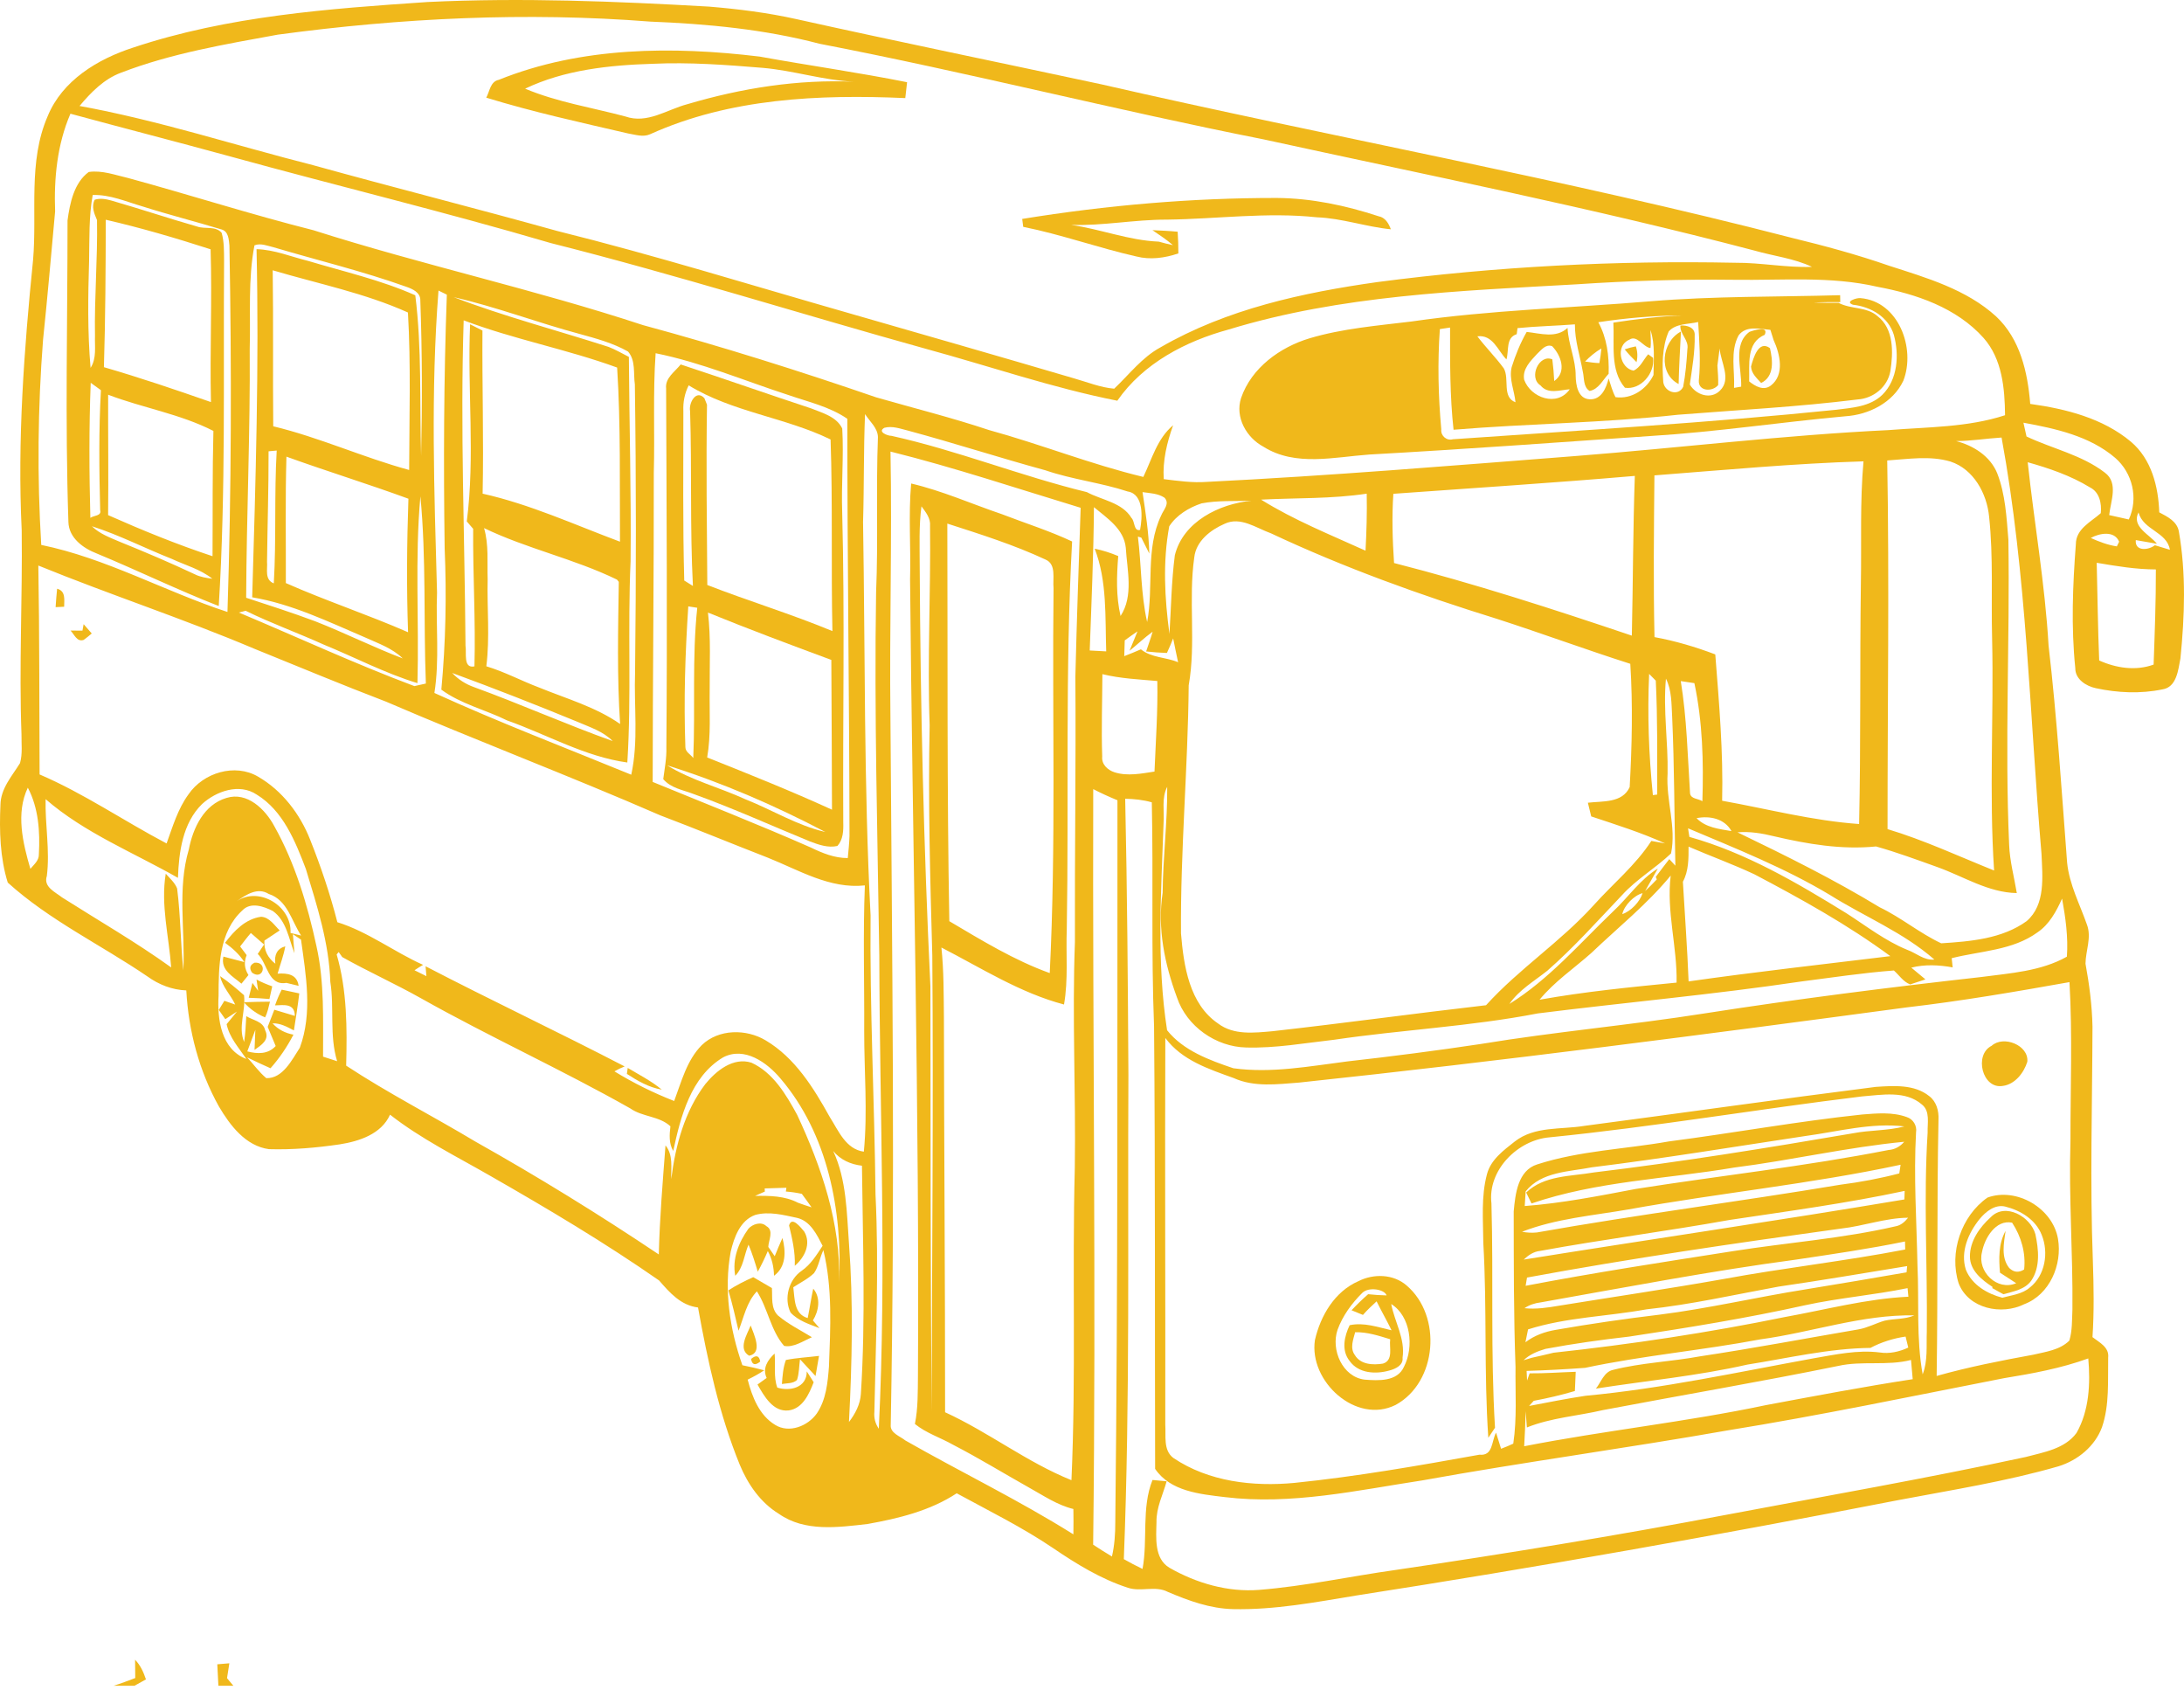 <svg width="112" height="87" viewBox="0 0 112 87" fill="none" xmlns="http://www.w3.org/2000/svg">
<path d="M21.927 0.103C26.739 -0.128 31.557 0.065 36.362 0.339C37.868 0.464 39.371 0.652 40.845 0.981C46.038 2.134 51.249 3.201 56.452 4.317C68.246 7.02 80.165 9.166 91.886 12.193C93.567 12.602 95.237 13.053 96.874 13.623C98.792 14.242 100.839 14.83 102.365 16.223C103.597 17.378 103.985 19.085 104.114 20.707C105.938 20.961 107.84 21.438 109.282 22.649C110.33 23.537 110.686 24.941 110.731 26.267C111.149 26.491 111.641 26.723 111.736 27.244C112.113 29.393 112.034 31.592 111.817 33.757C111.702 34.342 111.627 35.234 110.892 35.343C109.77 35.577 108.592 35.522 107.477 35.282C106.98 35.177 106.416 34.821 106.425 34.252C106.208 32.141 106.292 30.013 106.454 27.902C106.454 27.113 107.226 26.761 107.732 26.31C107.786 25.81 107.664 25.227 107.177 24.987C106.193 24.385 105.087 24.009 103.985 23.698C104.322 26.831 104.872 29.942 105.055 33.097C105.486 36.798 105.723 40.521 106.007 44.238C106.123 45.352 106.655 46.355 107.021 47.399C107.274 48.057 106.955 48.74 106.949 49.407C107.143 50.469 107.285 51.545 107.307 52.627C107.296 56.632 107.174 60.637 107.326 64.64C107.371 65.945 107.393 67.25 107.307 68.552C107.657 68.825 108.174 69.065 108.111 69.603C108.088 70.79 108.185 72.028 107.795 73.168C107.434 74.148 106.551 74.867 105.574 75.171C102.87 75.954 100.087 76.388 97.327 76.912C88.101 78.704 78.847 80.354 69.56 81.797C67.466 82.142 65.36 82.544 63.229 82.496C62.06 82.469 60.952 82.067 59.889 81.613C59.246 81.278 58.51 81.623 57.844 81.402C56.461 80.955 55.21 80.186 54.014 79.374C52.439 78.307 50.728 77.465 49.062 76.558C47.697 77.456 46.074 77.849 44.49 78.132C42.977 78.305 41.271 78.546 39.946 77.613C39.003 77.039 38.351 76.097 37.935 75.09C36.882 72.507 36.29 69.768 35.796 67.032C34.911 66.923 34.347 66.276 33.801 65.648C31.011 63.705 28.084 61.967 25.134 60.279C23.398 59.28 21.586 58.386 20.002 57.147C19.555 58.146 18.422 58.509 17.427 58.668C16.224 58.845 15.005 58.951 13.791 58.915C12.594 58.752 11.798 57.697 11.224 56.723C10.213 54.91 9.665 52.847 9.554 50.776C8.823 50.748 8.141 50.481 7.552 50.054C5.176 48.436 2.544 47.19 0.398 45.248C0.001 43.977 -0.038 42.593 0.023 41.266C0.034 40.424 0.612 39.795 1.027 39.123C1.163 38.645 1.095 38.132 1.102 37.639C0.971 34.159 1.156 30.675 1.113 27.192C0.888 22.563 1.233 17.93 1.696 13.325C1.908 10.87 1.431 8.29 2.443 5.962C3.192 4.124 5.011 3.03 6.814 2.445C11.683 0.818 16.844 0.448 21.927 0.103ZM14.249 1.776C11.538 2.272 8.796 2.731 6.212 3.725C5.336 4.047 4.67 4.73 4.079 5.433C8.135 6.171 12.062 7.455 16.052 8.467C20.218 9.622 24.41 10.68 28.574 11.841C33.62 13.094 38.586 14.642 43.585 16.069C47.421 17.174 51.258 18.272 55.086 19.4C55.763 19.591 56.429 19.867 57.138 19.927C57.91 19.198 58.564 18.32 59.517 17.805C62.911 15.844 66.804 15.002 70.643 14.46C76.719 13.664 82.86 13.346 88.988 13.471C90.304 13.462 91.606 13.729 92.922 13.682C91.994 13.242 90.958 13.13 89.983 12.849C81.657 10.662 73.214 8.982 64.807 7.147C57.187 5.64 49.651 3.713 42.025 2.243C39.195 1.499 36.268 1.224 33.352 1.108C26.985 0.609 20.573 0.922 14.249 1.776ZM3.612 5.83C2.932 7.405 2.763 9.141 2.826 10.841C2.625 13.035 2.438 15.229 2.208 17.419C1.937 20.916 1.901 24.44 2.115 27.937C5.449 28.62 8.448 30.322 11.665 31.374C11.87 25.114 11.879 18.849 11.766 12.588C11.732 12.282 11.723 11.869 11.364 11.764C10.015 11.354 8.645 11.009 7.3 10.58C6.464 10.337 5.643 9.969 4.754 9.997C4.553 11.106 4.591 12.236 4.569 13.36C4.514 15.191 4.485 17.031 4.645 18.86C4.961 18.37 4.853 17.775 4.871 17.224C4.835 15.243 5.011 13.264 4.975 11.283C4.835 10.952 4.672 10.593 4.858 10.239C5.137 10.151 5.431 10.203 5.706 10.28C7.175 10.702 8.627 11.19 10.098 11.61C10.511 11.762 11.051 11.565 11.367 11.937C11.498 12.395 11.486 12.876 11.491 13.346C11.448 19.255 11.583 25.171 11.218 31.07C9.107 30.244 7.065 29.248 4.968 28.379C4.273 28.111 3.528 27.583 3.508 26.759C3.334 21.608 3.465 16.455 3.463 11.301C3.582 10.419 3.795 9.37 4.551 8.817C5.234 8.717 5.921 8.978 6.584 9.13C9.755 9.994 12.886 11 16.072 11.803C21.661 13.584 27.402 14.832 32.975 16.668C37.003 17.757 40.985 19.014 44.932 20.371C46.859 20.925 48.807 21.41 50.712 22.046C53.373 22.776 55.946 23.807 58.632 24.451C59.074 23.532 59.347 22.479 60.16 21.803C59.842 22.69 59.618 23.614 59.679 24.565C60.413 24.653 61.151 24.762 61.893 24.705C68.201 24.392 74.496 23.87 80.793 23.38C86.148 22.96 91.484 22.307 96.851 22.05C98.851 21.889 100.895 21.916 102.823 21.288C102.809 19.911 102.676 18.406 101.724 17.328C100.333 15.772 98.268 15.075 96.275 14.703C93.872 14.145 91.394 14.381 88.952 14.344C86.239 14.31 83.526 14.396 80.82 14.578C74.846 14.916 68.775 15.132 63.008 16.893C60.803 17.494 58.634 18.619 57.298 20.544C53.967 19.886 50.744 18.771 47.469 17.88C41.052 16.098 34.701 14.088 28.242 12.461C22.803 10.861 17.289 9.531 11.822 8.025C9.089 7.276 6.345 6.572 3.612 5.83ZM5.424 11.265C5.42 13.784 5.406 16.305 5.329 18.824C7.178 19.361 9.001 19.979 10.818 20.614C10.757 18.005 10.881 15.393 10.8 12.781C9.028 12.209 7.239 11.683 5.424 11.265ZM13.05 12.577C12.71 14.326 12.858 16.121 12.806 17.891C12.838 22.146 12.642 26.394 12.624 30.646C13.809 31.036 14.998 31.415 16.167 31.853C17.679 32.445 19.135 33.178 20.654 33.755C20.121 33.235 19.41 32.992 18.749 32.691C16.862 31.885 14.966 30.961 12.933 30.623C13.109 24.676 13.292 18.721 13.156 12.774C14.075 12.799 14.933 13.164 15.815 13.38C17.652 13.931 19.539 14.356 21.297 15.139C21.64 17.868 21.514 20.625 21.595 23.369C21.656 20.714 21.651 18.057 21.555 15.404C21.568 14.991 21.148 14.809 20.823 14.698C18.598 13.902 16.298 13.351 14.037 12.679C13.718 12.606 13.375 12.45 13.05 12.577ZM13.985 13.857C14.023 16.523 13.987 19.189 14.012 21.855C16.391 22.427 18.627 23.455 20.983 24.095C20.988 21.406 21.076 18.708 20.92 16.021C18.704 15.023 16.305 14.546 13.985 13.857ZM22.487 14.896C22.083 20.047 22.268 25.223 22.412 30.383C22.344 32.096 22.547 33.832 22.277 35.527C25.594 37.038 29 38.336 32.372 39.718C32.751 37.989 32.505 36.215 32.568 34.463C32.623 29.545 32.627 24.628 32.557 19.711C32.476 19.153 32.607 18.477 32.207 18.023C31.435 17.585 30.567 17.353 29.718 17.119C27.553 16.539 25.452 15.733 23.265 15.234C25.863 16.228 28.562 16.931 31.207 17.784C31.569 17.923 31.905 18.122 32.25 18.297C32.273 21.792 32.372 25.286 32.338 28.781C32.18 32.216 32.388 35.658 32.171 39.092C29.991 38.792 28.057 37.66 26.003 36.934C24.892 36.385 23.635 36.096 22.633 35.357C22.857 32.949 22.906 30.526 22.803 28.109C22.742 23.775 22.757 19.439 22.915 15.107L22.487 14.896ZM23.778 16.423C23.599 21.982 23.832 27.542 23.872 33.101C23.938 33.46 23.735 34.288 24.331 34.163C24.394 31.812 24.247 29.461 24.265 27.111C24.182 27.015 24.019 26.827 23.938 26.732C24.369 23.382 23.963 19.99 24.107 16.625C24.265 16.704 24.583 16.863 24.741 16.945C24.721 19.731 24.809 22.52 24.75 25.309C27.181 25.851 29.465 26.902 31.794 27.771C31.774 24.796 31.835 21.812 31.648 18.844C29.07 17.902 26.346 17.399 23.778 16.423ZM33.528 24.245C33.534 29.527 33.474 34.808 33.471 40.088C36.179 41.2 38.906 42.273 41.587 43.453C42.181 43.741 42.804 43.995 43.476 43.991C43.512 43.616 43.551 43.24 43.564 42.863C43.555 35.733 43.449 28.601 43.454 21.472C42.544 20.846 41.454 20.607 40.427 20.251C38.166 19.518 35.961 18.581 33.622 18.109C33.478 20.151 33.584 22.2 33.528 24.245ZM4.634 26.55C4.799 26.421 5.225 26.459 5.137 26.153C5.085 24.104 5.061 22.05 5.176 20.004C5.045 19.908 4.783 19.72 4.652 19.625C4.562 21.93 4.573 24.245 4.634 26.55ZM5.544 26.409C7.297 27.186 9.076 27.914 10.899 28.515C10.913 26.373 10.888 24.233 10.944 22.093C9.236 21.22 7.327 20.916 5.546 20.237C5.539 22.293 5.568 24.351 5.544 26.409ZM44.361 21.229C44.284 23.074 44.316 24.921 44.259 26.766C44.372 33.489 44.296 40.219 44.645 46.934C44.598 51.704 44.846 56.469 44.898 61.236C45.077 64.949 44.916 68.663 44.84 72.376C44.81 72.691 44.885 72.984 45.067 73.249C45.465 65.171 45.11 57.072 45.092 48.985C45.002 42.781 44.828 36.575 44.928 30.369C45.04 27.714 44.921 25.057 45.022 22.404C45.009 21.93 44.596 21.608 44.361 21.229ZM103.766 21.671C103.807 21.848 103.886 22.2 103.924 22.377C105.254 23.008 106.761 23.321 107.944 24.233C108.65 24.758 108.24 25.692 108.163 26.407C108.497 26.484 108.833 26.559 109.169 26.632C109.673 25.552 109.359 24.24 108.468 23.471C107.159 22.352 105.414 21.973 103.766 21.671ZM45.711 22.343C49.11 23.096 52.355 24.408 55.736 25.23C56.501 25.642 57.546 25.756 58.025 26.555C58.203 26.718 58.133 27.256 58.465 27.167C58.584 26.543 58.668 25.334 57.833 25.198C56.449 24.742 54.989 24.585 53.61 24.111C51.242 23.464 48.907 22.706 46.537 22.069C46.151 21.973 45.758 21.826 45.359 21.93C44.968 22.134 45.528 22.35 45.711 22.343ZM100.315 22.613C101.2 22.842 102.058 23.38 102.419 24.258C102.841 25.338 102.9 26.518 102.994 27.664C103.076 32.879 102.803 38.098 103.033 43.31C103.064 44.15 103.29 44.96 103.426 45.786C101.961 45.761 100.699 44.935 99.359 44.456C98.316 44.082 97.269 43.694 96.206 43.396C94.443 43.573 92.682 43.274 90.969 42.872C90.358 42.722 89.733 42.618 89.103 42.672C91.579 43.866 94.046 45.087 96.397 46.516C97.499 47.043 98.449 47.846 99.55 48.361C101.044 48.266 102.676 48.132 103.931 47.224C104.911 46.38 104.741 44.935 104.692 43.773C104.082 36.652 103.94 29.471 102.645 22.432C101.866 22.479 101.094 22.611 100.315 22.613ZM13.773 23.137C13.777 25.025 13.716 26.913 13.694 28.801C13.73 29.187 13.554 29.713 14.041 29.909C14.174 27.642 14.059 25.368 14.19 23.099C14.086 23.108 13.876 23.128 13.773 23.137ZM45.666 23.151C45.751 27.68 45.609 32.209 45.663 36.739C45.745 48.838 45.907 60.941 45.679 73.041C45.634 73.474 46.155 73.626 46.431 73.851C49.288 75.48 52.256 76.912 55.045 78.663C55.054 78.228 55.052 77.794 55.045 77.363C54.219 77.164 53.513 76.676 52.779 76.27C51.477 75.539 50.204 74.756 48.877 74.071C48.229 73.703 47.503 73.478 46.918 73.004C47.083 72.194 47.063 71.366 47.074 70.544C47.157 56.927 46.794 43.315 46.67 29.702C46.717 28.064 46.58 26.423 46.726 24.789C48.32 25.161 49.821 25.833 51.367 26.357C52.572 26.822 53.809 27.21 54.98 27.76C54.617 34.374 54.818 41 54.707 47.619C54.657 48.913 54.79 50.217 54.565 51.499C52.319 50.907 50.328 49.632 48.277 48.577C48.403 49.766 48.392 50.964 48.406 52.16C48.414 58.908 48.469 65.654 48.466 72.403C50.701 73.426 52.66 74.965 54.946 75.886C55.185 70.554 54.98 65.21 55.118 59.873C55.174 56.015 54.978 52.16 55.124 48.302C55.109 43.764 55.181 39.226 55.147 34.687C55.219 31.801 55.319 28.917 55.418 26.033C52.175 25.05 48.956 23.97 45.666 23.151ZM14.689 23.412C14.626 25.572 14.666 27.732 14.659 29.893C16.72 30.805 18.864 31.511 20.927 32.414C20.846 30.133 20.866 27.848 20.945 25.568C18.873 24.81 16.765 24.161 14.689 23.412ZM96.781 23.607C96.892 29.906 96.795 36.208 96.797 42.507C98.672 43.07 100.446 43.9 102.261 44.629C101.999 40.666 102.252 36.7 102.159 32.736C102.105 30.655 102.227 28.565 102.006 26.491C101.891 25.298 101.211 24.052 100.022 23.662C98.97 23.351 97.853 23.537 96.781 23.607ZM84.842 24.372C84.817 27.136 84.783 29.899 84.846 32.663C85.909 32.858 86.954 33.167 87.963 33.55C88.159 36.047 88.376 38.545 88.315 41.052C90.651 41.472 92.969 42.08 95.339 42.246C95.429 38.143 95.373 34.038 95.429 29.933C95.468 27.841 95.377 25.74 95.564 23.652C91.981 23.761 88.412 24.097 84.842 24.372ZM71.454 25.316C71.374 26.498 71.411 27.682 71.49 28.865C75.609 29.918 79.655 31.229 83.684 32.588C83.745 29.856 83.743 27.127 83.837 24.399C79.714 24.755 75.582 25.016 71.454 25.316ZM58.591 25.23C58.747 26.276 58.914 27.319 58.939 28.379C58.837 28.175 58.632 27.769 58.53 27.564L58.354 27.51C58.535 28.967 58.501 30.453 58.828 31.889C59.171 30.085 58.729 28.148 59.546 26.43C59.665 26.133 60.008 25.822 59.717 25.515C59.383 25.293 58.97 25.286 58.591 25.23ZM64.671 25.615C66.362 26.668 68.217 27.412 70.027 28.232C70.079 27.258 70.108 26.285 70.088 25.309C68.294 25.581 66.477 25.522 64.671 25.615ZM21.559 25.445C21.27 28.626 21.496 31.833 21.408 35.023C19.749 34.519 18.21 33.705 16.61 33.051C15.282 32.45 13.906 31.957 12.597 31.313C12.511 31.336 12.337 31.381 12.251 31.404C15.249 32.663 18.203 34.032 21.25 35.175C21.396 35.141 21.69 35.075 21.839 35.044C21.715 31.846 21.864 28.629 21.559 25.445ZM61.622 25.806C60.979 26.017 60.331 26.407 59.961 26.983C59.623 28.806 59.726 30.675 59.972 32.502C60.056 31.157 60.074 29.804 60.248 28.468C60.674 26.738 62.534 25.833 64.173 25.67C63.322 25.704 62.459 25.647 61.622 25.806ZM47.254 25.958C47.119 26.972 47.164 27.998 47.164 29.017C47.203 36.205 47.367 43.392 47.713 50.569C47.719 57.84 47.719 65.112 47.776 72.385C47.792 64.586 47.871 56.784 47.81 48.983C47.701 45.053 47.591 41.12 47.674 37.186C47.552 33.782 47.735 30.376 47.694 26.97C47.733 26.568 47.473 26.257 47.254 25.958ZM56.099 26.001C56.081 28.452 55.973 30.9 55.883 33.349C56.095 33.36 56.517 33.383 56.729 33.394C56.67 31.638 56.783 29.793 56.138 28.13C56.551 28.213 56.955 28.345 57.345 28.508C57.264 29.532 57.228 30.573 57.465 31.581C58.14 30.548 57.801 29.232 57.733 28.082C57.636 27.113 56.774 26.566 56.099 26.001ZM110.612 27.878C110.341 27.83 109.799 27.735 109.528 27.689C109.47 28.286 110.187 28.209 110.506 27.953C110.7 28.012 111.083 28.127 111.277 28.186C111.124 27.258 109.91 27.188 109.668 26.271C109.289 26.997 110.242 27.408 110.612 27.878ZM61.245 28.574C60.934 30.748 61.342 32.967 60.959 35.137C60.92 39.38 60.53 43.612 60.564 47.855C60.701 49.507 60.988 51.47 62.466 52.473C63.267 53.081 64.319 52.95 65.256 52.868C68.91 52.459 72.553 51.956 76.207 51.536C77.897 49.67 80.034 48.282 81.723 46.412C82.709 45.312 83.874 44.363 84.684 43.113C84.916 43.158 85.153 43.201 85.39 43.24C84.165 42.684 82.876 42.28 81.601 41.856C81.558 41.681 81.472 41.331 81.429 41.154C82.172 41.064 83.199 41.184 83.573 40.353C83.691 38.252 83.738 36.133 83.605 34.032C81.319 33.303 79.066 32.47 76.782 31.733C72.83 30.508 68.928 29.103 65.177 27.342C64.425 27.074 63.615 26.466 62.8 26.854C62.083 27.165 61.338 27.735 61.245 28.574ZM4.713 26.979C5.113 27.372 5.643 27.562 6.146 27.778C7.439 28.3 8.721 28.846 9.983 29.439C10.265 29.584 10.581 29.629 10.89 29.672C10.277 29.18 9.505 28.98 8.805 28.651C7.435 28.111 6.117 27.428 4.713 26.979ZM48.581 26.843C48.604 33.637 48.559 40.433 48.683 47.227C50.344 48.209 52.012 49.233 53.833 49.888C54.161 43.317 53.953 36.727 54.028 30.149C53.976 29.666 54.183 28.933 53.623 28.69C52.001 27.934 50.285 27.392 48.581 26.843ZM107.219 27.58C107.646 27.773 108.088 27.941 108.556 28.012C108.585 27.953 108.644 27.832 108.673 27.773C108.434 27.186 107.657 27.337 107.219 27.58ZM24.823 27.074C25.073 27.923 24.978 28.817 25.008 29.693C24.971 31.179 25.127 32.677 24.94 34.159C25.881 34.442 26.75 34.912 27.666 35.255C29.063 35.826 30.548 36.242 31.801 37.118C31.639 34.692 31.697 32.259 31.733 29.831L31.641 29.716C29.445 28.647 27.023 28.134 24.823 27.074ZM107.524 28.853C107.567 30.523 107.581 32.194 107.651 33.861C108.524 34.254 109.526 34.406 110.442 34.072C110.499 32.445 110.562 30.821 110.557 29.194C109.533 29.191 108.528 29.023 107.524 28.853ZM1.966 28.994C2.027 32.563 2.012 36.135 2.03 39.704C4.307 40.68 6.356 42.092 8.543 43.242C8.857 42.377 9.119 41.47 9.669 40.721C10.428 39.614 12.046 39.119 13.233 39.816C14.47 40.53 15.389 41.731 15.908 43.056C16.456 44.433 16.932 45.84 17.3 47.279C18.871 47.767 20.2 48.799 21.697 49.466C21.546 49.555 21.401 49.646 21.257 49.743C21.46 49.841 21.663 49.941 21.866 50.045C21.855 49.918 21.834 49.664 21.825 49.539C25.204 51.295 28.653 52.918 32.033 54.674C31.851 54.744 31.677 54.828 31.51 54.926C32.48 55.523 33.512 56.031 34.573 56.446C34.947 55.452 35.22 54.354 35.99 53.58C36.852 52.748 38.27 52.741 39.263 53.337C40.768 54.229 41.72 55.768 42.551 57.265C42.998 57.964 43.368 58.915 44.3 59.044C44.499 56.984 44.314 54.912 44.318 52.847C44.332 50.363 44.253 47.878 44.352 45.393C42.551 45.588 40.953 44.597 39.344 43.959C37.511 43.247 35.694 42.495 33.855 41.799C29.206 39.775 24.459 37.978 19.801 35.974C17.528 35.105 15.285 34.168 13.03 33.255C9.389 31.715 5.627 30.487 1.966 28.994ZM57.679 32.831C57.672 33.033 57.661 33.437 57.654 33.639C57.941 33.53 58.225 33.412 58.508 33.289C59.047 33.73 59.792 33.684 60.415 33.952C60.331 33.544 60.239 33.138 60.162 32.729C60.063 32.981 59.957 33.23 59.842 33.476C59.485 33.464 59.13 33.439 58.776 33.398C58.885 33.06 59.013 32.729 59.11 32.386C58.695 32.686 58.325 33.044 57.925 33.362C58.065 33.033 58.201 32.702 58.334 32.368C58.11 32.516 57.896 32.675 57.679 32.831ZM23.189 34.501C23.493 34.828 23.877 35.073 24.297 35.223C26.691 36.094 29.023 37.136 31.42 37.993C30.928 37.492 30.246 37.281 29.621 37.009C27.492 36.133 25.346 35.293 23.189 34.501ZM56.533 34.562C56.526 35.972 56.476 37.383 56.524 38.79C56.481 39.187 56.808 39.482 57.153 39.593C57.822 39.806 58.528 39.659 59.205 39.557C59.268 38.009 59.381 36.462 59.349 34.914C58.406 34.83 57.458 34.789 56.533 34.562ZM84.571 34.549C84.478 36.621 84.553 38.704 84.763 40.764L84.986 40.735C84.982 38.788 85.007 36.839 84.912 34.896C84.826 34.81 84.657 34.637 84.571 34.549ZM85.433 34.792C85.282 36.412 85.55 38.037 85.517 39.661C85.429 41.036 85.975 42.38 85.695 43.753C84.894 44.515 83.923 45.073 83.176 45.897C81.926 47.211 80.718 48.57 79.351 49.766C78.678 50.304 77.904 50.744 77.405 51.47C79.427 50.215 80.996 48.384 82.702 46.748C83.488 46.02 84.09 45.1 85.016 44.529C84.853 44.817 84.528 45.393 84.365 45.681C84.571 45.491 84.772 45.291 84.964 45.085L84.912 44.955C85.137 44.649 85.372 44.347 85.605 44.045C85.681 44.129 85.837 44.297 85.916 44.381C85.862 41.831 85.866 39.278 85.751 36.73C85.713 36.076 85.733 35.393 85.433 34.792ZM86.668 40.66C86.695 40.971 87.099 40.937 87.302 41.077C87.365 39.058 87.315 37.004 86.891 35.023C86.717 34.996 86.367 34.944 86.194 34.919C86.503 36.816 86.546 38.745 86.668 40.66ZM1.558 44.544C1.741 44.322 2.005 44.116 1.993 43.796C2.057 42.638 1.978 41.427 1.427 40.383C0.802 41.69 1.17 43.219 1.558 44.544ZM10.362 41.222C9.367 42.2 9.175 43.675 9.125 45.005C6.846 43.703 4.341 42.709 2.339 40.971C2.307 42.284 2.567 43.596 2.402 44.91C2.215 45.473 2.829 45.729 3.185 46.01C5.054 47.197 6.977 48.302 8.778 49.598C8.665 48 8.234 46.394 8.5 44.792C8.708 45.03 8.965 45.248 9.083 45.55C9.263 46.943 9.256 48.354 9.403 49.752C9.5 47.687 9.085 45.577 9.683 43.551C9.897 42.45 10.455 41.252 11.613 40.909C12.678 40.576 13.605 41.492 14.068 42.357C15.136 44.265 15.77 46.385 16.23 48.513C16.646 50.369 16.562 52.282 16.567 54.172C16.747 54.231 17.108 54.347 17.289 54.406C16.887 53.088 17.151 51.683 16.939 50.335C16.874 48.343 16.257 46.435 15.684 44.547C15.143 43.129 14.515 41.561 13.165 40.737C12.274 40.14 11.091 40.558 10.362 41.222ZM59.67 42.198C59.548 45.736 59.304 49.307 59.85 52.818C60.679 53.862 62.024 54.354 63.249 54.767C65.204 55.037 67.168 54.66 69.106 54.415C71.393 54.157 73.677 53.864 75.952 53.521C79.757 52.893 83.603 52.557 87.412 51.956C92.125 51.22 96.858 50.621 101.597 50.09C103.087 49.891 104.653 49.8 105.994 49.047C106.066 48.044 105.926 47.052 105.748 46.069C105.452 46.723 105.096 47.388 104.486 47.801C103.207 48.731 101.566 48.749 100.087 49.124C100.099 49.242 100.124 49.478 100.137 49.596C99.44 49.469 98.706 49.432 98.016 49.609C98.255 49.811 98.496 50.011 98.74 50.211C98.544 50.274 98.153 50.406 97.959 50.469C97.605 50.338 97.393 49.995 97.122 49.755C95.524 49.875 93.939 50.12 92.351 50.322C87.868 50.989 83.354 51.391 78.861 51.956C75.41 52.625 71.889 52.793 68.416 53.306C66.917 53.474 65.418 53.746 63.904 53.703C62.356 53.669 60.859 52.625 60.358 51.139C59.726 49.43 59.345 47.592 59.623 45.768C59.638 43.955 59.871 42.148 59.857 40.337C59.559 40.914 59.715 41.579 59.67 42.198ZM56.059 79.192C56.375 79.401 56.693 79.603 57.023 79.798C57.156 79.222 57.196 78.632 57.194 78.044C57.334 65.704 57.296 53.367 57.305 41.027C56.883 40.855 56.467 40.666 56.063 40.456C56.025 53.367 56.219 66.281 56.059 79.192ZM57.702 40.95C57.806 45.67 57.84 50.39 57.867 55.112C57.822 63.385 57.959 71.663 57.632 79.934C57.946 80.111 58.264 80.281 58.591 80.436C58.871 78.933 58.526 77.316 59.103 75.875C59.284 75.893 59.647 75.927 59.828 75.943C59.636 76.635 59.291 77.295 59.307 78.035C59.291 78.831 59.178 79.898 59.968 80.374C61.358 81.169 62.972 81.638 64.579 81.509C66.924 81.321 69.228 80.817 71.555 80.49C77.218 79.657 82.867 78.732 88.491 77.667C93.626 76.696 98.774 75.798 103.884 74.697C104.805 74.452 105.883 74.284 106.488 73.465C107.14 72.317 107.204 70.933 107.091 69.644C105.689 70.152 104.227 70.42 102.762 70.658C98.054 71.579 93.357 72.564 88.622 73.329C83.409 74.248 78.159 74.954 72.95 75.895C69.598 76.406 66.215 77.17 62.809 76.753C61.543 76.601 60.017 76.462 59.237 75.305C59.216 67.74 59.248 60.175 59.182 52.609C59.031 48.786 59.149 44.958 59.067 41.134C58.623 41.007 58.162 40.959 57.702 40.95ZM87.004 41.946C87.469 42.432 88.166 42.5 88.794 42.609C88.442 41.967 87.67 41.81 87.004 41.946ZM86.566 42.466C86.584 42.577 86.618 42.797 86.636 42.906C89.534 43.718 92.143 45.252 94.689 46.821C95.707 47.474 96.673 48.232 97.801 48.693C98.273 48.86 98.661 49.248 99.198 49.194C97.603 47.798 95.621 46.998 93.843 45.883C91.536 44.499 89.033 43.51 86.566 42.466ZM86.593 43.405C86.593 44.018 86.602 44.649 86.302 45.205C86.401 46.907 86.528 48.611 86.595 50.315C90.037 49.825 93.49 49.439 96.941 49.019C94.754 47.408 92.373 46.09 89.974 44.826C88.868 44.306 87.715 43.891 86.593 43.405ZM81.601 48.863C80.709 49.655 79.712 50.326 78.951 51.254C81.278 50.837 83.63 50.608 85.979 50.376C86.015 48.536 85.451 46.73 85.677 44.889C84.465 46.362 82.973 47.553 81.601 48.863ZM12.136 46.206C13.287 45.423 14.971 46.46 14.899 47.83C15.079 47.873 15.262 47.916 15.443 47.964C14.946 47.218 14.748 46.144 13.781 45.831C13.204 45.468 12.612 45.877 12.136 46.206ZM83.194 46.866C83.636 46.718 84.097 46.233 84.235 45.79C83.801 45.899 83.291 46.419 83.194 46.866ZM12.423 46.68C11.229 47.778 11.211 49.541 11.209 51.046C11.136 52.251 11.342 53.803 12.635 54.291C12.251 53.723 11.766 53.199 11.622 52.507C11.755 52.344 12.019 52.021 12.152 51.86C12.001 51.958 11.703 52.153 11.554 52.251C11.47 52.13 11.303 51.894 11.22 51.776C11.315 51.62 11.409 51.463 11.507 51.309L12.062 51.502C11.829 51 11.407 50.599 11.288 50.045C11.721 50.338 12.123 50.678 12.515 51.023C12.61 51.822 12.199 52.652 12.52 53.419C12.585 52.981 12.606 52.539 12.63 52.096C12.964 52.31 13.499 52.359 13.597 52.818C13.845 53.308 13.398 53.583 13.053 53.825C13.062 53.569 13.084 53.054 13.095 52.795C12.958 53.165 12.82 53.535 12.682 53.903C13.206 54.039 13.745 54.057 14.138 53.628C14.001 53.301 13.863 52.974 13.727 52.645C13.842 52.353 13.955 52.06 14.068 51.767C14.418 51.876 14.766 51.98 15.12 52.083C15.113 51.425 14.558 51.529 14.104 51.543C14.201 51.266 14.314 50.998 14.445 50.737C14.748 50.794 15.045 50.873 15.348 50.93C15.271 51.565 15.17 52.196 15.072 52.827C14.727 52.648 14.38 52.45 13.976 52.464C14.26 52.782 14.635 52.968 15.048 53.045C14.727 53.664 14.337 54.245 13.872 54.767C13.468 54.588 13.066 54.402 12.671 54.207C13.003 54.561 13.285 54.965 13.657 55.275C14.502 55.298 14.969 54.338 15.375 53.716C16.036 51.935 15.689 49.997 15.436 48.171C15.332 48.103 15.124 47.964 15.021 47.896C15.041 48.139 15.079 48.627 15.1 48.87C14.808 48.121 14.689 47.204 13.994 46.707C13.524 46.464 12.847 46.226 12.423 46.68ZM81.398 48.672C81.233 48.831 81.233 48.831 81.398 48.672ZM17.264 48.933C17.803 50.767 17.801 52.732 17.752 54.633C19.893 56.042 22.182 57.209 24.38 58.527C27.59 60.331 30.727 62.264 33.785 64.313C33.83 62.446 33.986 60.583 34.128 58.722C34.534 59.219 34.403 59.855 34.424 60.447C34.636 58.727 35.11 56.975 36.17 55.579C36.726 54.896 37.601 54.186 38.534 54.481C39.648 54.989 40.312 56.115 40.879 57.154C42.133 59.839 43.124 62.741 43.034 65.745C43.205 62.078 42.461 58.146 40.023 55.291C39.333 54.47 38.177 53.637 37.082 54.209C35.43 55.198 34.902 57.245 34.525 59.008C34.297 58.62 34.329 58.173 34.381 57.744C33.819 57.215 32.943 57.268 32.318 56.823C28.797 54.833 25.111 53.16 21.588 51.179C20.264 50.435 18.875 49.809 17.551 49.067C17.506 49.003 17.413 48.874 17.368 48.808L17.264 48.933ZM97.779 51.647C87.406 53.04 77.026 54.395 66.619 55.502C65.502 55.586 64.319 55.747 63.265 55.269C61.988 54.808 60.609 54.361 59.76 53.215C59.735 59.821 59.769 66.424 59.758 73.029C59.799 73.608 59.641 74.348 60.173 74.747C61.983 75.966 64.254 76.224 66.38 76.025C69.564 75.7 72.722 75.146 75.87 74.579C76.575 74.654 76.482 73.887 76.721 73.449C76.784 73.656 76.915 74.069 76.978 74.275C77.191 74.196 77.398 74.109 77.604 74.012C77.8 72.709 77.703 71.391 77.719 70.082C77.622 67.424 77.631 64.765 77.626 62.108C77.707 61.218 77.836 60.007 78.832 59.696C81.019 58.99 83.336 58.917 85.587 58.518C88.893 58.089 92.177 57.488 95.495 57.138C96.253 57.079 97.052 57.002 97.783 57.27C98.106 57.37 98.318 57.715 98.259 58.05C98.133 60.324 98.286 62.598 98.332 64.872C98.42 66.735 98.264 68.618 98.598 70.46C98.869 69.766 98.783 69.004 98.81 68.275C98.848 64.869 98.638 61.463 98.853 58.062C98.835 57.583 98.991 56.968 98.562 56.628C97.718 55.893 96.501 56.133 95.483 56.212C90.137 56.861 84.821 57.774 79.461 58.309C77.836 58.445 76.281 59.988 76.484 61.693C76.593 65.525 76.435 69.367 76.667 73.197C76.552 73.37 76.439 73.542 76.324 73.712C76.096 70.39 76.261 67.052 76.067 63.726C76.06 62.55 75.947 61.352 76.254 60.202C76.448 59.453 77.107 58.976 77.68 58.523C78.696 57.728 80.052 57.919 81.249 57.721C86.232 57.066 91.209 56.353 96.197 55.722C97.111 55.663 98.169 55.582 98.932 56.194C99.302 56.471 99.433 56.948 99.41 57.395C99.32 61.779 99.383 66.16 99.316 70.542C100.945 70.084 102.606 69.757 104.272 69.453C104.911 69.303 105.633 69.213 106.12 68.731C106.276 68.216 106.253 67.667 106.278 67.136C106.308 64.263 106.086 61.391 106.177 58.518C106.174 55.795 106.283 53.072 106.127 50.351C103.353 50.846 100.577 51.322 97.779 51.647ZM92.585 58.241C88.938 58.79 85.3 59.394 81.639 59.845C80.47 60.075 79.053 60.061 78.24 61.078C78.22 61.327 78.204 61.579 78.191 61.831C80.107 61.686 81.996 61.314 83.882 60.955C88.202 60.272 92.554 59.802 96.847 58.958C97.169 58.935 97.445 58.781 97.652 58.536C94.725 58.818 91.847 59.489 88.929 59.859C85.462 60.447 81.887 60.556 78.54 61.699C78.448 61.513 78.355 61.325 78.265 61.139C79.197 60.249 80.549 60.315 81.734 60.109C86.185 59.573 90.613 58.856 95.032 58.1C95.901 57.93 96.804 57.976 97.661 57.749C95.955 57.547 94.267 58.014 92.585 58.241ZM42.729 59.01C43.413 60.485 43.422 62.155 43.537 63.751C43.765 66.798 43.695 69.857 43.537 72.904C43.855 72.485 44.113 72.004 44.147 71.468C44.397 67.572 44.244 63.664 44.203 59.764C43.627 59.696 43.102 59.467 42.729 59.01ZM83.521 62.003C81.689 62.321 79.797 62.471 78.053 63.149C78.306 63.199 78.558 63.211 78.813 63.186C83.982 62.269 89.191 61.604 94.368 60.739C95.388 60.608 96.402 60.419 97.399 60.159C97.415 60.047 97.451 59.825 97.467 59.714C92.859 60.703 88.157 61.164 83.521 62.003ZM39.215 60.928L39.222 61.089C39.096 61.146 38.847 61.257 38.721 61.311C39.47 61.3 40.24 61.307 40.921 61.661C41.152 61.745 41.384 61.824 41.619 61.897C41.459 61.661 41.285 61.438 41.12 61.207C40.849 61.148 40.576 61.107 40.301 61.087L40.328 60.894C39.955 60.905 39.585 60.916 39.215 60.928ZM88.703 62.543C85.469 63.124 82.208 63.54 78.976 64.132C78.644 64.166 78.373 64.354 78.139 64.577C84.641 63.533 91.163 62.584 97.661 61.493C97.663 61.382 97.67 61.164 97.675 61.055C94.709 61.69 91.701 62.094 88.703 62.543ZM38.73 62.287C37.956 62.566 37.647 63.431 37.473 64.166C37.114 66.117 37.419 68.137 38.071 69.993C38.446 70.066 38.818 70.154 39.19 70.252C38.919 70.436 38.633 70.588 38.342 70.731C38.572 71.613 38.935 72.557 39.75 73.05C40.47 73.499 41.434 73.111 41.89 72.462C42.364 71.761 42.447 70.889 42.51 70.068C42.585 68.073 42.7 66.052 42.224 64.093C42.039 64.472 41.989 64.919 41.745 65.271C41.434 65.57 41.039 65.759 40.682 65.995C40.761 66.585 40.707 67.37 41.42 67.574C41.524 67.073 41.594 66.564 41.705 66.067C42.104 66.535 41.991 67.209 41.687 67.697C41.77 67.794 41.942 67.992 42.025 68.091C41.501 67.89 40.933 67.715 40.54 67.288C40.188 66.564 40.452 65.598 41.111 65.151C41.58 64.826 41.878 64.336 42.185 63.869C41.89 63.297 41.562 62.598 40.872 62.437C40.174 62.289 39.434 62.092 38.73 62.287ZM94.402 62.988C89.024 63.73 83.648 64.511 78.308 65.498C78.29 65.605 78.254 65.816 78.238 65.92C81.777 65.242 85.341 64.697 88.9 64.139C91.667 63.703 94.474 63.501 97.21 62.87C97.478 62.823 97.686 62.641 97.851 62.43C96.677 62.441 95.562 62.861 94.402 62.988ZM92.111 64.577C87.722 65.162 83.368 65.997 79.007 66.771C78.71 66.807 78.425 66.9 78.177 67.068C78.766 67.132 79.355 67.041 79.937 66.943C82.759 66.485 85.587 66.07 88.401 65.57C91.491 64.999 94.617 64.656 97.702 64.059C97.7 63.957 97.695 63.751 97.693 63.648C95.844 64.028 93.978 64.297 92.111 64.577ZM91.202 65.963C88.952 66.376 86.715 66.884 84.438 67.127C82.418 67.495 80.332 67.531 78.362 68.155C78.319 68.373 78.274 68.593 78.227 68.815C78.68 68.468 79.226 68.271 79.786 68.178C81.553 67.869 83.33 67.613 85.11 67.399C87.622 67.082 90.089 66.501 92.59 66.104C94.319 65.825 96.045 65.527 97.772 65.23C97.779 65.151 97.794 64.992 97.803 64.91C95.603 65.269 93.407 65.643 91.202 65.963ZM92.572 66.916C89.586 67.579 86.568 68.069 83.544 68.525C82.109 68.688 80.68 68.888 79.26 69.153C78.847 69.276 78.445 69.435 78.132 69.737C78.24 69.705 78.457 69.639 78.565 69.607C78.933 69.523 79.305 69.446 79.671 69.351C83.648 68.92 87.606 68.325 91.529 67.522C93.635 67.143 95.718 66.582 97.867 66.48C97.851 66.333 97.837 66.185 97.824 66.04C96.084 66.397 94.31 66.539 92.572 66.916ZM90.276 68.666C87.29 69.231 84.257 69.494 81.285 70.127C80.287 70.2 79.287 70.254 78.287 70.284C78.294 70.408 78.306 70.656 78.312 70.778C78.346 70.687 78.412 70.501 78.443 70.408C79.231 70.415 80.019 70.354 80.806 70.329C80.797 70.576 80.775 71.066 80.763 71.314C80.07 71.52 79.364 71.684 78.653 71.817C78.592 71.883 78.475 72.015 78.414 72.081C79.375 71.897 80.337 71.706 81.305 71.559C85.252 71.191 89.128 70.345 93.021 69.635C94.131 69.444 95.258 69.197 96.388 69.337C96.894 69.417 97.399 69.303 97.86 69.088C97.812 68.897 97.767 68.709 97.722 68.523C97.093 68.616 96.481 68.806 95.919 69.104C93.793 69.129 91.698 69.628 89.604 69.961C87.044 70.542 84.429 70.787 81.842 71.191C82.106 70.862 82.253 70.334 82.72 70.231C84.18 69.862 85.697 69.811 87.178 69.537C89.895 69.129 92.594 68.618 95.303 68.155C95.77 68.076 96.192 67.84 96.646 67.708C97.149 67.595 97.691 67.649 98.171 67.436C95.488 67.386 92.915 68.309 90.276 68.666ZM94.264 70.029C90.256 70.846 86.223 71.529 82.206 72.292C80.906 72.596 79.549 72.682 78.301 73.183C78.285 72.975 78.256 72.557 78.24 72.349C78.22 72.948 78.202 73.547 78.163 74.146C82.278 73.34 86.456 72.904 90.559 72.038C93.064 71.57 95.569 71.094 98.088 70.708C98.067 70.46 98.022 69.968 98 69.723C96.772 70.036 95.495 69.752 94.264 70.029Z" fill="#F0B81B"/>
<path d="M25.58 4.092C29.805 2.39 34.495 2.361 38.957 2.901C41.473 3.359 44.01 3.713 46.517 4.215C46.488 4.485 46.459 4.757 46.425 5.029C42.008 4.834 37.424 5.034 33.332 6.885C32.969 7.044 32.576 6.901 32.208 6.842C29.773 6.277 27.326 5.742 24.936 5.007C25.115 4.684 25.142 4.178 25.58 4.092ZM26.929 4.546C28.572 5.236 30.351 5.513 32.064 5.969C33.197 6.368 34.201 5.615 35.255 5.34C38.025 4.519 40.911 4.06 43.804 4.19C42.218 4.119 40.697 3.616 39.119 3.479C37.239 3.325 35.352 3.182 33.465 3.271C31.251 3.339 28.942 3.582 26.929 4.546Z" fill="#F0B81B"/>
<path d="M52.421 11.224C56.739 10.523 61.111 10.144 65.487 10.149C67.261 10.164 69.012 10.534 70.694 11.086C71.039 11.149 71.213 11.451 71.326 11.755C70.046 11.628 68.818 11.188 67.527 11.14C64.966 10.866 62.399 11.229 59.836 11.26C58.193 11.254 56.568 11.583 54.922 11.53C56.439 11.744 57.883 12.325 59.425 12.388C59.664 12.456 59.906 12.518 60.149 12.568C59.824 12.281 59.456 12.048 59.1 11.8C59.531 11.819 59.964 11.839 60.393 11.88C60.418 12.25 60.429 12.622 60.429 12.992C59.739 13.226 58.989 13.334 58.274 13.148C56.324 12.708 54.435 12.023 52.473 11.63C52.46 11.528 52.433 11.326 52.421 11.224Z" fill="#F0B81B"/>
<path d="M84.653 15.445C87.885 15.177 91.128 15.227 94.366 15.134C94.366 15.223 94.371 15.399 94.373 15.488C93.915 15.488 93.461 15.486 93.008 15.513C93.432 15.531 93.859 15.527 94.287 15.527C94.915 15.862 95.721 15.715 96.278 16.203C97.129 16.858 97.093 18.07 96.942 19.03C96.795 19.847 96.066 20.43 95.258 20.48C92.2 20.861 89.119 21.02 86.05 21.263C82.226 21.685 78.371 21.715 74.541 22.032C74.35 20.294 74.361 18.538 74.363 16.793C74.232 16.813 73.97 16.852 73.839 16.872C73.718 18.581 73.756 20.305 73.912 22.012C73.873 22.336 74.183 22.613 74.505 22.52C81.057 22.064 87.618 21.678 94.154 21.009C94.978 20.904 95.897 20.855 96.531 20.24C97.323 19.457 97.4 18.197 97.122 17.174C96.842 16.246 95.942 15.724 95.025 15.624C94.576 15.461 95.224 15.259 95.407 15.284C97.364 15.443 98.253 17.861 97.607 19.52C97.073 20.65 95.831 21.265 94.63 21.342C91.302 21.644 87.995 22.148 84.657 22.352C79.845 22.686 75.036 23.035 70.222 23.303C68.423 23.43 66.43 23.934 64.794 22.904C63.922 22.438 63.324 21.395 63.645 20.405C64.18 18.853 65.64 17.802 67.157 17.344C68.856 16.838 70.635 16.697 72.386 16.482C76.451 15.892 80.565 15.79 84.653 15.445ZM81.965 16.52C82.409 17.335 82.522 18.243 82.495 19.162C82.195 19.477 81.98 19.958 81.518 20.044C81.181 19.833 81.251 19.38 81.168 19.044C81.026 18.24 80.757 17.455 80.764 16.629C79.782 16.706 78.798 16.725 77.821 16.822C77.809 16.902 77.789 17.056 77.78 17.133C77.205 17.312 77.394 17.989 77.252 18.427C76.807 17.968 76.555 17.144 75.762 17.242C76.191 17.809 76.699 18.313 77.119 18.887C77.421 19.425 77.01 20.36 77.717 20.623C77.663 20.022 77.376 19.436 77.52 18.828C77.715 18.202 77.965 17.587 78.292 17.017C78.997 17.092 79.798 17.362 80.387 16.811C80.425 17.651 80.809 18.429 80.804 19.273C80.813 19.743 80.919 20.43 81.504 20.469C82.116 20.514 82.373 19.892 82.493 19.404C82.603 19.727 82.684 20.06 82.847 20.362C83.675 20.478 84.445 19.956 84.795 19.225C84.799 18.456 84.887 17.66 84.639 16.918C84.639 17.226 84.684 17.537 84.639 17.846C84.251 17.789 83.944 17.144 83.551 17.419C82.836 17.709 83.064 18.878 83.77 19.001C84.12 18.851 84.276 18.44 84.522 18.163C84.585 18.209 84.711 18.302 84.774 18.347C84.871 19.139 84.138 20.004 83.33 19.879C82.551 18.967 82.802 17.651 82.736 16.541C83.91 16.359 85.086 16.219 86.273 16.171C84.831 16.18 83.389 16.303 81.965 16.52ZM85.576 16.992C85.226 17.8 85.237 18.728 85.296 19.591C85.366 20.099 86.068 20.337 86.316 19.833C86.438 19.196 86.494 18.542 86.533 17.893C86.618 17.435 86.142 17.133 86.174 16.688C86.505 16.666 86.943 16.781 86.907 17.203C86.925 18.048 86.776 18.883 86.657 19.713C86.964 20.244 87.731 20.505 88.205 20.024C88.81 19.432 88.237 18.57 88.187 17.866C88.148 18.159 88.115 18.449 88.072 18.742C88.094 19.073 88.121 19.407 88.112 19.74C87.823 20.099 87.088 20.074 87.119 19.513C87.221 18.513 87.146 17.51 87.085 16.509C86.585 16.632 85.944 16.575 85.576 16.992ZM89.157 17.197C88.717 18.023 88.97 18.994 88.925 19.886C89.015 19.87 89.198 19.838 89.291 19.822C89.327 18.91 88.846 17.657 89.713 17.015C89.934 16.931 90.726 16.681 90.496 17.167C89.532 17.569 89.728 18.71 89.701 19.554C90.015 19.802 90.437 20.053 90.814 19.765C91.532 19.212 91.281 18.145 90.954 17.435C90.913 17.303 90.83 17.042 90.789 16.911C90.243 16.865 89.543 16.675 89.157 17.197ZM78.825 18.143C78.491 18.506 78.06 18.919 78.162 19.468C78.498 20.401 79.861 20.88 80.5 19.956C79.987 19.997 79.387 20.228 78.999 19.759C78.371 19.361 78.927 18.131 79.606 18.424C79.653 18.794 79.687 19.164 79.703 19.536C80.358 19.071 80.06 18.225 79.595 17.746C79.258 17.628 79.042 17.948 78.825 18.143ZM81.285 18.535C81.527 18.57 81.773 18.608 82.019 18.615C82.066 18.365 82.1 18.116 82.123 17.864C81.813 18.048 81.533 18.277 81.285 18.535Z" fill="#F0B81B"/>
<path d="M86.083 19.688C85.024 19.146 85.205 17.519 86.203 16.997C86.157 17.893 86.105 18.79 86.083 19.688Z" fill="#F0B81B"/>
<path d="M83.318 17.911C83.505 17.845 83.695 17.796 83.889 17.757C83.979 18.02 83.99 18.29 83.925 18.567C83.713 18.358 83.503 18.145 83.318 17.911Z" fill="#F0B81B"/>
<path d="M89.796 18.792C89.914 18.358 90.18 17.417 90.767 17.848C90.911 18.474 91.004 19.298 90.315 19.634C90.09 19.386 89.817 19.153 89.796 18.792Z" fill="#F0B81B"/>
<path d="M34.16 19.917C34.099 19.377 34.611 19.059 34.907 18.685C37.139 19.418 39.355 20.199 41.587 20.934C42.167 21.17 42.894 21.351 43.192 21.968C43.275 23.405 43.138 24.846 43.19 26.282C43.327 31.576 43.214 36.875 43.244 42.169C43.257 42.586 43.239 43.044 42.944 43.371C42.463 43.48 41.989 43.308 41.544 43.142C39.56 42.33 37.604 41.44 35.586 40.714C35.046 40.503 34.406 40.412 34.013 39.945C34.083 39.402 34.191 38.865 34.173 38.316C34.223 32.184 34.184 26.051 34.16 19.917ZM35.044 21.07C35.046 23.968 35.01 26.87 35.089 29.763C35.2 29.833 35.423 29.97 35.534 30.04C35.38 27.054 35.484 24.063 35.389 21.077C35.31 20.668 35.696 19.944 36.123 20.416C36.155 20.498 36.222 20.666 36.256 20.748C36.209 23.829 36.249 26.911 36.272 29.992C38.396 30.818 40.583 31.481 42.688 32.354C42.616 29.08 42.706 25.801 42.594 22.531C40.251 21.39 37.556 21.129 35.317 19.756C35.112 20.165 35.022 20.614 35.044 21.07ZM35.297 31.088C35.137 33.491 35.06 35.901 35.148 38.306C35.15 38.556 35.419 38.679 35.552 38.862C35.663 36.296 35.484 33.716 35.757 31.159C35.642 31.14 35.412 31.106 35.297 31.088ZM36.306 31.406C36.462 32.718 36.385 34.038 36.394 35.354C36.376 36.514 36.466 37.682 36.265 38.833C38.412 39.691 40.562 40.548 42.666 41.511C42.664 38.951 42.641 36.391 42.632 33.832C40.515 33.049 38.398 32.257 36.306 31.406ZM34.214 39.239C35.457 40.006 36.893 40.367 38.215 40.973C39.59 41.515 40.876 42.321 42.325 42.654C39.73 41.293 37.014 40.115 34.214 39.239Z" fill="#F0B81B"/>
<path d="M2.929 30.183C3.378 30.301 3.292 30.741 3.29 31.106C3.182 31.111 2.963 31.12 2.852 31.127C2.872 30.811 2.897 30.496 2.929 30.183Z" fill="#F0B81B"/>
<path d="M4.289 32.001C4.427 32.159 4.567 32.318 4.705 32.477C4.572 32.593 4.434 32.702 4.292 32.806C3.946 32.929 3.809 32.522 3.617 32.327C3.77 32.33 4.077 32.332 4.229 32.332L4.289 32.001Z" fill="#F0B81B"/>
<path d="M11.54 48.336C12.008 47.719 12.585 47.111 13.391 47C13.82 47.027 14.061 47.429 14.343 47.701C14.084 47.876 13.824 48.05 13.56 48.221C13.526 48.706 13.732 49.11 14.12 49.407C14.055 48.956 14.21 48.631 14.63 48.516C14.544 48.995 14.368 49.451 14.235 49.918C14.752 49.882 15.235 49.952 15.314 50.544C15.158 50.506 14.845 50.429 14.687 50.39C13.741 50.549 13.729 49.401 13.217 48.906C13.325 48.743 13.434 48.581 13.542 48.423C13.316 48.223 13.091 48.028 12.863 47.833C12.671 48.053 12.497 48.291 12.314 48.523C12.398 48.634 12.565 48.856 12.649 48.967C12.502 49.321 12.533 49.662 12.741 49.988C12.651 50.099 12.472 50.32 12.382 50.431C11.942 50.052 11.301 49.746 11.457 49.042C11.725 49.112 12.262 49.253 12.531 49.324C12.271 48.924 11.924 48.609 11.54 48.336Z" fill="#F0B81B"/>
<path d="M12.93 49.87C12.77 49.644 12.812 49.471 13.054 49.355C13.742 49.296 13.51 50.283 12.93 49.87Z" fill="#F0B81B"/>
<path d="M13.155 50.219C13.415 50.356 13.684 50.471 13.961 50.567C13.925 50.73 13.853 51.057 13.817 51.218C13.465 51.184 13.11 51.166 12.756 51.154C12.803 50.964 12.898 50.583 12.946 50.392C13.018 50.494 13.167 50.696 13.239 50.796C13.219 50.653 13.176 50.365 13.155 50.219Z" fill="#F0B81B"/>
<path d="M12.507 51.383C12.952 51.365 13.399 51.356 13.844 51.354C13.776 51.626 13.724 51.905 13.593 52.159C13.178 51.987 12.805 51.721 12.507 51.383Z" fill="#F0B81B"/>
<path d="M102.137 53.614C102.742 53.065 104.051 53.587 103.965 54.435C103.787 55.003 103.331 55.593 102.71 55.672C101.659 55.858 101.214 54.072 102.137 53.614Z" fill="#F0B81B"/>
<path d="M32.148 55.057C32.16 54.98 32.18 54.828 32.191 54.751C32.782 55.103 33.403 55.42 33.938 55.863C33.279 55.752 32.701 55.416 32.148 55.057Z" fill="#F0B81B"/>
<path d="M101.922 61.397C103.41 60.857 105.267 61.935 105.538 63.514C105.764 64.837 105.114 66.369 103.811 66.862C102.647 67.442 100.95 67.1 100.444 65.795C99.939 64.225 100.577 62.339 101.922 61.397ZM101.518 62.498C100.945 63.208 100.521 64.172 100.812 65.092C101.123 65.872 101.909 66.331 102.685 66.532C103.166 66.396 103.705 66.351 104.096 66.006C104.883 65.389 105.071 64.213 104.703 63.312C104.398 62.527 103.611 62.049 102.83 61.858C102.304 61.733 101.832 62.119 101.518 62.498Z" fill="#F0B81B"/>
<path d="M102.091 62.402C102.841 61.631 104.132 62.38 104.378 63.271C104.545 64.052 104.64 64.953 104.168 65.654C103.841 66.117 103.24 66.21 102.735 66.353C102.593 66.276 102.31 66.117 102.17 66.04L102.177 65.974C101.633 65.62 101.028 65.141 101.022 64.424C101.015 63.625 101.523 62.915 102.091 62.402ZM101.64 64.197C101.387 65.198 102.423 66.203 103.396 65.788C103.116 65.606 102.841 65.425 102.563 65.248C102.502 64.524 102.484 63.761 102.85 63.106C102.762 63.73 102.606 64.465 103.035 65.005C103.267 65.234 103.522 65.259 103.802 65.084C103.895 64.229 103.651 63.396 103.186 62.684C102.342 62.509 101.769 63.487 101.64 64.197Z" fill="#F0B81B"/>
<path d="M38.373 63.004C38.583 62.755 39.041 62.605 39.3 62.861C39.704 63.079 39.409 63.592 39.4 63.928C39.508 64.087 39.619 64.246 39.729 64.404C39.855 64.089 39.986 63.778 40.126 63.469C40.305 64.148 40.321 64.954 39.693 65.405C39.684 64.958 39.589 64.529 39.375 64.139C39.221 64.497 39.052 64.854 38.86 65.196C38.72 64.729 38.576 64.261 38.386 63.812C38.154 64.343 38.131 64.976 37.705 65.407C37.54 64.543 37.881 63.694 38.373 63.004Z" fill="#F0B81B"/>
<path d="M40.465 62.827C40.607 62.316 41.081 62.956 41.241 63.138C41.616 63.762 41.259 64.474 40.758 64.894C40.787 64.188 40.627 63.508 40.465 62.827Z" fill="#F0B81B"/>
<path d="M37.352 66.154C37.757 65.891 38.188 65.673 38.628 65.478C38.946 65.663 39.266 65.85 39.585 66.036C39.618 66.512 39.519 67.077 39.901 67.447C40.429 67.892 41.052 68.196 41.636 68.557C41.192 68.747 40.695 69.099 40.21 69.001C39.522 68.212 39.379 67.084 38.815 66.204C38.287 66.76 38.147 67.533 37.874 68.223C37.714 67.529 37.556 66.837 37.352 66.154Z" fill="#F0B81B"/>
<path d="M69.656 65.686C70.434 65.289 71.457 65.31 72.136 65.906C73.964 67.465 73.707 70.858 71.574 72.026C69.54 73.043 67.114 70.817 67.432 68.702C67.717 67.454 68.446 66.215 69.656 65.686ZM69.861 66.283C69.321 66.819 68.854 67.456 68.592 68.176C68.243 69.197 68.841 70.594 69.983 70.731C70.68 70.785 71.655 70.842 71.998 70.073C72.526 69.056 72.344 67.472 71.344 66.855C71.517 67.767 72.073 68.638 71.926 69.61C71.971 69.996 71.56 70.182 71.258 70.261C70.558 70.463 69.669 70.42 69.211 69.773C68.778 69.235 68.938 68.507 69.213 67.94C69.949 67.783 70.653 68.042 71.362 68.201C71.118 67.697 70.84 67.216 70.594 66.717C70.353 66.941 70.111 67.164 69.895 67.413C69.748 67.354 69.457 67.234 69.31 67.175C69.581 66.887 69.863 66.61 70.161 66.351C70.475 66.385 70.791 66.406 71.107 66.412C71.005 66.099 70.188 65.959 69.861 66.283ZM69.477 69.467C69.771 69.964 70.412 69.993 70.922 69.909C71.47 69.734 71.233 69.081 71.292 68.661C70.705 68.48 70.116 68.287 69.495 68.3C69.398 68.673 69.218 69.115 69.477 69.467Z" fill="#F0B81B"/>
<path d="M38.497 67.955C38.666 68.422 39.133 69.364 38.418 69.505C37.829 69.164 38.312 68.413 38.497 67.955Z" fill="#F0B81B"/>
<path d="M38.516 69.671C38.775 69.453 38.933 69.496 38.985 69.804C38.728 70.019 38.57 69.977 38.516 69.671Z" fill="#F0B81B"/>
<path d="M39.315 70.644C39.087 70.147 39.371 69.721 39.723 69.394C39.782 69.97 39.658 70.581 39.861 71.139C40.499 71.339 41.375 71.157 41.373 70.308C41.49 70.492 41.608 70.678 41.727 70.864C41.495 71.461 41.168 72.21 40.45 72.308C39.646 72.407 39.184 71.572 38.847 70.982C39.003 70.871 39.159 70.758 39.315 70.644Z" fill="#F0B81B"/>
<path d="M40.303 69.723C40.863 69.612 41.434 69.585 42.001 69.514C41.955 69.773 41.867 70.288 41.822 70.547C41.558 70.258 41.292 69.97 41.026 69.687C40.976 70.038 40.987 70.408 40.87 70.751C40.658 70.944 40.358 70.907 40.098 70.955C40.13 70.54 40.157 70.118 40.303 69.723Z" fill="#F0B81B"/>
<path d="M6.927 85.092C7.203 85.373 7.361 85.732 7.485 86.099C7.338 86.181 7.045 86.342 6.898 86.424H5.83C6.205 86.31 6.571 86.165 6.936 86.029C6.934 85.795 6.93 85.325 6.927 85.092Z" fill="#F0B81B"/>
<path d="M11.143 85.325C11.297 85.314 11.606 85.287 11.762 85.273C11.73 85.464 11.671 85.845 11.642 86.036C11.723 86.133 11.886 86.326 11.967 86.424H11.2C11.184 86.056 11.159 85.691 11.143 85.325Z" fill="#F0B81B"/>
</svg>
